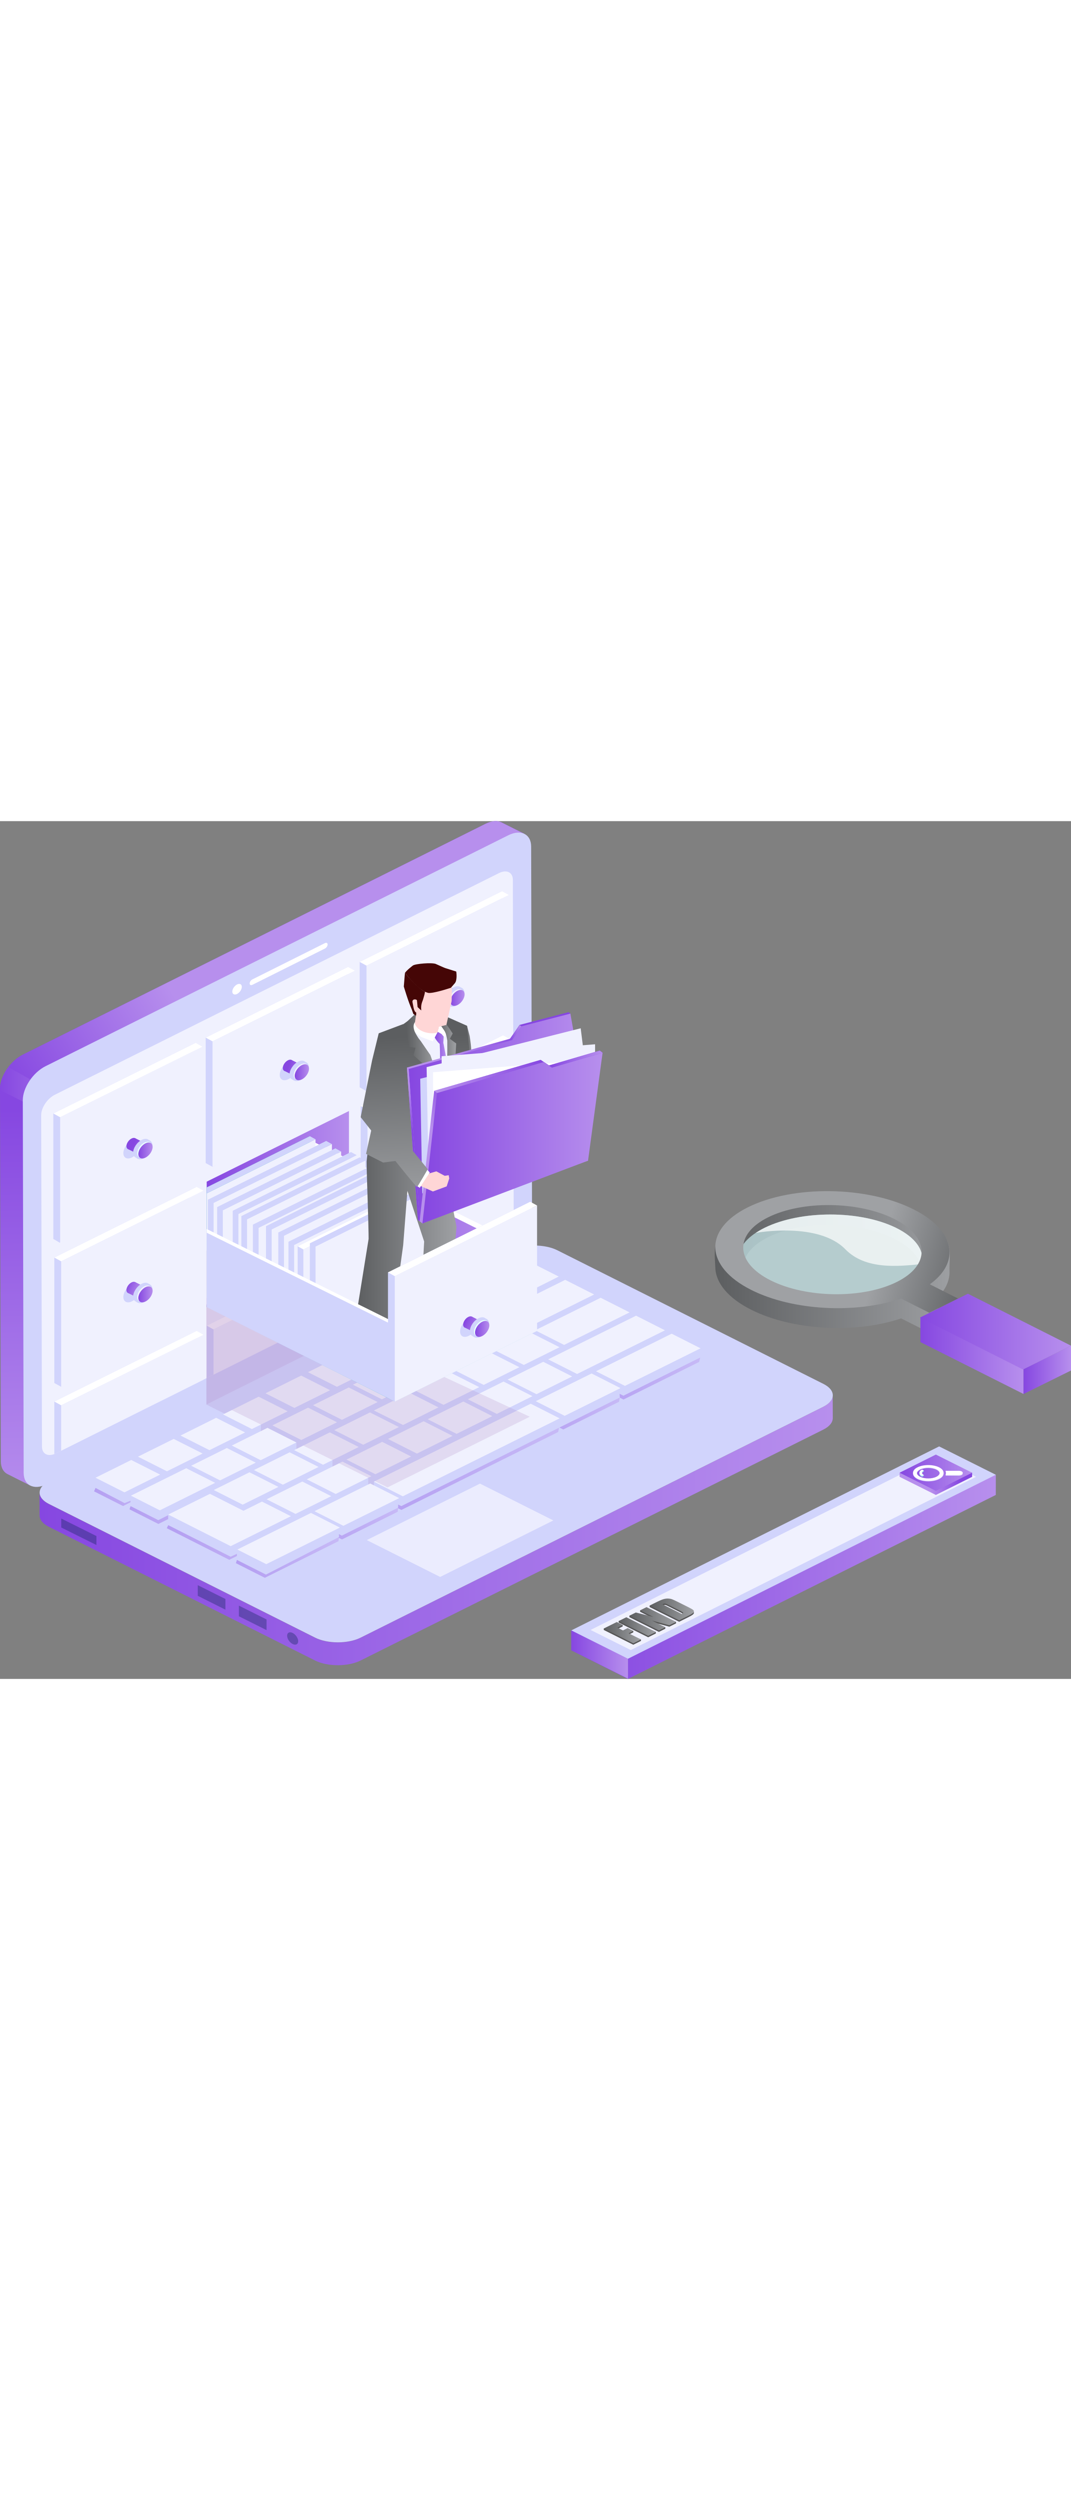 <?xml version="1.0" encoding="utf-8"?>
<!-- Generator: Adobe Illustrator 25.2.1, SVG Export Plug-In . SVG Version: 6.00 Build 0)  -->
<svg version="1.1" id="Ñëîé_1" xmlns="http://www.w3.org/2000/svg" width="350" xmlns:xlink="http://www.w3.org/1999/xlink" x="0px" y="0px"
	 viewBox="0 0 1020.08 816.92" style="enable-background:new 0 0 1020.08 816.92;" xml:space="preserve">
<rect x="0" y="0" width="1020.08" height="816.92" fill="#808080" stroke="none"/>
<style type="text/css">
	.st0{fill:url(#SVGID_1_);}
	.st1{fill:#D1D4FC;}
	.st2{opacity:0.38;}
	.st3{fill:#1D99B3;}
	.st4{fill:url(#SVGID_2_);}
	.st5{fill:url(#SVGID_3_);}
	.st6{fill:url(#SVGID_4_);}
	.st7{fill:url(#SVGID_5_);}
	.st8{fill:url(#SVGID_6_);}
	.st9{fill:url(#SVGID_7_);}
	.st10{fill:url(#SVGID_8_);}
	.st11{fill:url(#SVGID_9_);}
	.st12{fill:#F0F1FE;}
	.st13{fill:#8FF2F2;}
	.st14{opacity:0.57;fill:#FFFFFF;}
	.st15{opacity:0.64;}
	.st16{opacity:0.51;fill:#00234C;}
	.st17{fill:url(#SVGID_10_);}
	.st18{fill:url(#SVGID_11_);}
	.st19{fill:url(#SVGID_12_);}
	.st20{fill:#FFFFFF;}
	.st21{fill:url(#SVGID_13_);}
	.st22{fill:url(#SVGID_14_);}
	.st23{fill:#565656;}
	.st24{fill:url(#SVGID_15_);}
	.st25{fill:url(#SVGID_16_);}
	.st26{fill:url(#SVGID_17_);}
	.st27{fill:url(#SVGID_18_);}
	.st28{fill:url(#SVGID_19_);}
	.st29{fill:url(#SVGID_20_);}
	.st30{fill:#9FEDEB;}
	.st31{fill:url(#SVGID_21_);}
	.st32{opacity:0.61;fill:#D7FCFF;}
	.st33{opacity:0.7;fill:#FFFFFF;}
	.st34{fill:url(#SVGID_22_);}
	.st35{fill:url(#SVGID_23_);}
	.st36{fill:url(#SVGID_24_);}
	.st37{fill:url(#SVGID_25_);}
	.st38{fill:url(#SVGID_26_);}
	.st39{fill:url(#SVGID_27_);}
	.st40{fill:url(#SVGID_28_);}
	.st41{fill:url(#SVGID_29_);}
	.st42{fill:url(#SVGID_30_);}
	.st43{fill:#E9FFFF;}
	.st44{fill:url(#SVGID_31_);}
	.st45{fill:url(#SVGID_32_);}
	.st46{fill:url(#SVGID_33_);}
	.st47{fill:url(#SVGID_34_);}
	.st48{fill:url(#SVGID_35_);}
	.st49{opacity:0.28;fill:#33B3C4;}
	.st50{fill:#0F6B93;}
	.st51{fill:url(#SVGID_36_);}
	.st52{opacity:0.35;}
	.st53{fill:#33B3C4;}
	.st54{opacity:0.35;fill:#A980C1;}
	.st55{opacity:0.2;fill:#A980C1;}
	.st56{fill:#3DBFC9;}
	.st57{fill:url(#SVGID_37_);}
	.st58{fill:#FFD6D6;}
	.st59{fill:url(#SVGID_38_);}
	.st60{fill:#002B6A;}
	.st61{fill:url(#SVGID_39_);}
	.st62{fill:url(#SVGID_40_);}
	.st63{fill:url(#SVGID_41_);}
	.st64{fill:url(#SVGID_42_);}
	.st65{fill:url(#SVGID_43_);}
	.st66{fill:#450606;}
	.st67{fill:url(#SVGID_44_);}
	.st68{fill:url(#SVGID_45_);}
	.st69{fill:url(#SVGID_46_);}
	.st70{fill:url(#SVGID_47_);}
	.st71{fill:url(#SVGID_48_);}
	.st72{fill:url(#SVGID_49_);}
	.st73{fill:url(#SVGID_50_);}
	.st74{fill:url(#SVGID_51_);}
	.st75{fill:url(#SVGID_52_);}
	.st76{fill:url(#SVGID_53_);}
	.st77{fill:url(#SVGID_54_);}
	.st78{fill:url(#SVGID_55_);}
	.st79{fill:url(#SVGID_56_);}
</style>
<g>
	<g>
		<g>
			<linearGradient id="SVGID_1_" gradientUnits="userSpaceOnUse" x1="37.648" y1="675.345" x2="793.173" y2="675.345">
				<stop  offset="0" style="stop-color:#8647E1"/>
				<stop  offset="1" style="stop-color:#B78FED"/>
			</linearGradient>
			<path class="st0" d="M46.53,650.35l253.48,127.3c11.9,5.98,31.4,5.99,43.38,0.01l440.69-219.89c6.02-3.01,9.04-6.98,9.02-10.93
				c0.03,7.24,0.06,14.48,0.08,21.71c0.01,3.96-3,7.93-9.03,10.94l-440.7,219.88c-11.95,5.98-31.47,5.97-43.37,0L46.6,672.06
				c-5.92-2.96-8.87-6.87-8.89-10.78c-0.01-7.23-0.04-14.48-0.07-21.71C37.67,643.47,40.62,647.38,46.53,650.35z"/>
			<path class="st1" d="M46.77,628.57l440.69-219.89c11.99-5.99,31.49-5.99,43.38,0l253.47,127.29c11.9,5.99,11.84,15.75-0.13,21.73
				L343.49,777.59c-11.98,5.98-31.48,5.97-43.38-0.01L46.63,650.28C34.73,644.3,34.8,634.54,46.77,628.57z"/>
			<g class="st2">
				<polygon class="st3" points="258.08,588.44 285.64,602.37 319.65,585.49 292.08,571.55 				"/>
				<linearGradient id="SVGID_2_" gradientUnits="userSpaceOnUse" x1="224.705" y1="701.196" x2="322.945" y2="701.196">
					<stop  offset="0" style="stop-color:#8647E1"/>
					<stop  offset="1" style="stop-color:#B78FED"/>
				</linearGradient>
				<polygon class="st4" points="224.7,706.68 252.24,720.61 322.34,685.77 322.95,681.78 225.66,703.58 				"/>
				<polygon class="st3" points="130.07,618.24 157.63,632.18 191.63,615.26 164.08,601.34 				"/>
				<polygon class="st3" points="202.23,650.01 229.8,663.94 263.83,647.05 236.27,633.11 				"/>
				<polygon class="st3" points="240.52,631 268.05,644.94 302.07,628.03 274.5,614.11 				"/>
				<polygon class="st3" points="180.7,626.89 208.25,640.84 242.24,623.95 214.7,609.99 				"/>
				<linearGradient id="SVGID_3_" gradientUnits="userSpaceOnUse" x1="89.611" y1="643.625" x2="151.184" y2="643.625">
					<stop  offset="0" style="stop-color:#8647E1"/>
					<stop  offset="1" style="stop-color:#B78FED"/>
				</linearGradient>
				<polygon class="st5" points="89.61,638.3 117.18,652.24 151.18,635.32 90.97,635.01 				"/>
				<polygon class="st3" points="278.78,611.99 306.31,625.95 340.32,609.04 312.75,595.1 				"/>
				<polygon class="st3" points="290.81,639.83 318.38,653.76 352.36,636.86 324.82,622.94 				"/>
				<polygon class="st3" points="252.58,658.83 280.13,672.77 314.13,655.87 286.57,641.94 				"/>
				<polygon class="st3" points="328.64,621.03 356.2,634.97 390.2,618.06 362.64,604.13 				"/>
				<linearGradient id="SVGID_4_" gradientUnits="userSpaceOnUse" x1="123.326" y1="656.257" x2="203.548" y2="656.257">
					<stop  offset="0" style="stop-color:#8647E1"/>
					<stop  offset="1" style="stop-color:#B78FED"/>
				</linearGradient>
				<polygon class="st6" points="123.33,655.39 150.87,669.34 203.55,643.17 124.38,652.33 				"/>
				<linearGradient id="SVGID_5_" gradientUnits="userSpaceOnUse" x1="158.871" y1="682.245" x2="275.716" y2="682.245">
					<stop  offset="0" style="stop-color:#8647E1"/>
					<stop  offset="1" style="stop-color:#B78FED"/>
				</linearGradient>
				<polygon class="st7" points="158.87,673.38 218.37,703.47 275.72,674.96 248.14,661.02 230.53,669.79 160.23,670.47 				"/>
				<linearGradient id="SVGID_6_" gradientUnits="userSpaceOnUse" x1="298.155" y1="668.967" x2="379.202" y2="668.967">
					<stop  offset="0" style="stop-color:#8647E1"/>
					<stop  offset="1" style="stop-color:#B78FED"/>
				</linearGradient>
				<polygon class="st8" points="298.16,670.18 325.71,684.09 378.85,657.71 379.2,653.84 				"/>
				<polygon class="st3" points="453.79,457.59 481.34,471.51 530.82,446.73 503.25,432.79 				"/>
				<polygon class="st3" points="412.86,511.52 440.43,525.45 474.41,508.57 446.86,494.63 				"/>
				<polygon class="st3" points="251.5,557.91 279.04,571.83 313.05,554.95 285.48,541.01 				"/>
				<polygon class="st3" points="296.79,569.2 324.33,583.16 358.34,566.24 330.79,552.33 				"/>
				<linearGradient id="SVGID_7_" gradientUnits="userSpaceOnUse" x1="354.734" y1="615.665" x2="532.918" y2="615.665">
					<stop  offset="0" style="stop-color:#8647E1"/>
					<stop  offset="1" style="stop-color:#B78FED"/>
				</linearGradient>
				<polygon class="st9" points="354.73,642.05 382.31,655.98 531.66,581.76 532.92,575.35 				"/>
				<polygon class="st3" points="413.41,477.43 440.98,491.38 474.96,474.48 447.44,460.54 				"/>
				<polygon class="st3" points="520.74,525.57 548.29,539.5 631.99,497.91 604.47,483.97 				"/>
				<polygon class="st3" points="291.96,537.77 319.53,551.71 353.54,534.83 325.98,520.9 				"/>
				<polygon class="st3" points="431.74,535.96 459.31,549.9 493.31,533.02 465.74,519.09 				"/>
				<linearGradient id="SVGID_8_" gradientUnits="userSpaceOnUse" x1="566.323" y1="530.834" x2="666.937" y2="530.834">
					<stop  offset="0" style="stop-color:#8647E1"/>
					<stop  offset="1" style="stop-color:#B78FED"/>
				</linearGradient>
				<polygon class="st10" points="566.32,536.91 593.87,550.84 665.89,515.05 666.94,510.83 				"/>
				<polygon class="st3" points="334.79,549.71 362.37,563.65 396.35,546.76 368.78,532.83 				"/>
				<polygon class="st3" points="482.06,544.79 509.62,558.73 543.6,541.84 516.06,527.9 				"/>
				<polygon class="st3" points="393.52,554.98 421.07,568.91 455.06,552.01 427.49,538.07 				"/>
				<polygon class="st3" points="444.23,563.58 471.8,577.52 505.79,560.62 478.23,546.71 				"/>
				<polygon class="st3" points="211.04,578.01 238.56,591.94 272.6,575.05 245.02,561.11 				"/>
				<linearGradient id="SVGID_9_" gradientUnits="userSpaceOnUse" x1="508.93" y1="564.128" x2="590.35" y2="564.128">
					<stop  offset="0" style="stop-color:#8647E1"/>
					<stop  offset="1" style="stop-color:#B78FED"/>
				</linearGradient>
				<polygon class="st11" points="508.93,565.42 536.5,579.36 589.62,552.96 590.35,548.9 				"/>
				<polygon class="st3" points="354.73,574.25 382.53,588.08 416.28,571.3 388.72,557.36 				"/>
				<polygon class="st3" points="405.99,582.59 433.52,596.53 467.57,579.64 440,565.7 				"/>
				<polygon class="st3" points="170.55,598.12 198.12,612.05 232.09,595.17 204.53,581.23 				"/>
				<polygon class="st3" points="317,592.97 344.57,606.92 378.57,590.04 351,576.1 				"/>
				<polygon class="st3" points="219.41,607.67 246.93,621.6 280.95,604.72 253.39,590.77 				"/>
				<polygon class="st3" points="368.17,601.39 395.74,615.33 429.71,598.44 402.14,584.51 				"/>
				<polygon class="st3" points="372.91,497.56 400.48,511.48 434.47,494.6 406.94,480.65 				"/>
				<polygon class="st3" points="453.28,491.44 480.81,505.39 564.54,463.79 536.97,449.85 				"/>
				<polygon class="st3" points="508.39,497.88 535.94,511.82 598.28,480.85 570.73,466.9 				"/>
				<polygon class="st3" points="332.45,517.66 360.02,531.59 394,514.71 366.46,500.77 				"/>
				<polygon class="st3" points="469.99,516.96 497.56,530.89 531.56,514.02 504,500.07 				"/>
				<polygon class="st3" points="374.2,530.74 401.71,544.69 435.75,527.8 408.17,513.86 				"/>
			</g>
			<polygon class="st1" points="590.14,545.37 590.35,548.9 530.29,578.75 382.2,652.33 379.25,650.85 379.2,653.84 325.58,680.44 
				322.74,679.01 322.95,681.78 253.28,717.54 225.66,703.58 225.69,697.72 219.68,700.54 160.23,670.47 160.16,661.02 
				150.76,665.7 124.38,652.33 124.32,647.22 118.66,649.48 90.97,635.01 90.97,625.35 124.95,608.45 131.43,611.74 131.43,605.25 
				165.43,588.35 171.91,591.61 171.91,585.13 205.89,568.23 212.38,571.86 212.4,565.02 246.38,548.12 252.86,552.04 
				252.86,544.91 286.84,528.02 293.86,532.55 293.32,524.78 327.34,507.91 334.09,512.66 333.81,504.67 367.82,487.78 374.27,492 
				374.27,484.57 408.3,467.66 414.87,470.98 414.77,464.44 448.8,447.55 454.63,454.03 455.15,444.57 504.61,419.8 532.18,433.74 
				532.18,439.91 538.33,436.85 565.9,450.8 565.9,456.99 572.09,453.91 599.64,467.85 599.64,474.06 605.83,470.98 633.35,484.92 
				633.35,491.3 639.73,488.13 667.25,502.06 666.94,510.83 593.76,547.2 			"/>
			<g>
				<polygon class="st12" points="259.44,575.45 286.99,589.38 321,572.5 293.44,558.56 				"/>
				<polygon class="st12" points="226.06,693.69 253.6,707.62 323.7,672.78 296.17,658.83 				"/>
				<polygon class="st12" points="131.43,605.25 158.99,619.18 192.99,602.27 165.43,588.35 				"/>
				<polygon class="st12" points="203.59,637.02 231.16,650.95 265.19,634.06 237.62,620.12 				"/>
				<polygon class="st12" points="241.87,618.01 269.41,631.95 303.43,615.04 275.86,601.11 				"/>
				<polygon class="st12" points="182.06,613.9 209.61,627.84 243.59,610.96 216.06,597 				"/>
				<polygon class="st12" points="90.97,625.31 118.54,639.24 152.54,622.33 124.98,608.4 				"/>
				<polygon class="st12" points="280.14,599 307.67,612.95 341.68,596.04 314.11,582.11 				"/>
				<polygon class="st12" points="292.17,626.83 319.74,640.77 353.72,623.87 326.18,609.95 				"/>
				<polygon class="st12" points="253.94,645.84 281.48,659.77 315.49,642.88 287.93,628.94 				"/>
				<polygon class="st12" points="330,608.04 357.55,621.98 391.56,605.07 364,591.14 				"/>
				<polygon class="st12" points="124.68,642.4 152.23,656.35 204.91,630.18 177.36,616.25 				"/>
				<polygon class="st12" points="160.23,660.39 192.16,676.54 210.48,685.8 219.73,690.47 277.07,661.97 249.5,648.03 
					231.88,656.8 199.95,640.65 				"/>
				<polygon class="st12" points="299.51,657.18 327.06,671.1 380.21,644.72 352.64,630.78 				"/>
				<polygon class="st12" points="455.15,444.6 482.69,458.52 532.18,433.74 504.61,419.8 				"/>
				<polygon class="st13" points="414.22,498.52 441.79,512.46 475.77,495.57 448.22,481.64 				"/>
				<polygon class="st12" points="252.86,544.91 280.4,558.84 314.41,541.95 286.84,528.02 				"/>
				<polygon class="st12" points="298.15,556.21 325.68,570.17 359.7,553.25 332.15,539.33 				"/>
				<polygon class="st12" points="356.09,629.06 383.67,642.99 533.02,568.77 505.5,554.83 				"/>
				<polygon class="st13" points="414.77,464.44 442.33,478.39 476.32,461.48 448.8,447.55 				"/>
				<polygon class="st12" points="522.1,512.58 549.65,526.51 633.35,484.92 605.83,470.98 				"/>
				<polygon class="st12" points="293.32,524.78 320.89,538.72 354.9,521.83 327.34,507.91 				"/>
				<polygon class="st12" points="433.1,522.96 460.67,536.91 494.67,520.03 467.1,506.1 				"/>
				<polygon class="st12" points="567.68,523.92 595.23,537.84 667.25,502.06 639.73,488.13 				"/>
				<polygon class="st12" points="336.15,536.72 363.72,550.66 397.71,533.77 370.14,519.83 				"/>
				<polygon class="st12" points="483.41,531.8 510.98,545.74 544.96,528.85 517.42,514.9 				"/>
				<polygon class="st12" points="394.87,541.99 422.43,555.92 456.42,539.02 428.85,525.08 				"/>
				<polygon class="st12" points="445.59,550.59 473.16,564.53 507.15,547.63 479.59,533.71 				"/>
				<polygon class="st12" points="212.4,565.02 239.92,578.94 273.96,562.06 246.38,548.12 				"/>
				<polygon class="st12" points="510.29,552.43 537.85,566.37 590.98,539.96 563.44,526.02 				"/>
				<polygon class="st12" points="356.09,561.26 383.89,575.09 417.64,558.3 390.07,544.37 				"/>
				<polygon class="st12" points="407.34,569.6 434.88,583.54 468.92,566.65 441.36,552.71 				"/>
				<polygon class="st12" points="171.91,585.13 199.48,599.06 233.45,582.18 205.89,568.23 				"/>
				<polygon class="st12" points="318.36,579.98 345.93,593.92 379.93,577.05 352.36,563.11 				"/>
				<polygon class="st12" points="220.77,594.67 248.29,608.61 282.31,591.72 254.75,577.78 				"/>
				<polygon class="st12" points="369.53,588.4 397.09,602.33 431.07,585.45 403.5,571.51 				"/>
				<polygon class="st13" points="374.27,484.57 401.84,498.49 435.83,481.6 408.3,467.66 				"/>
				<polygon class="st12" points="454.63,478.45 482.17,492.4 565.9,450.8 538.33,436.85 				"/>
				<polygon class="st12" points="509.74,484.89 537.3,498.83 599.64,467.85 572.09,453.91 				"/>
				<polygon class="st13" points="333.81,504.67 361.38,518.6 395.36,501.72 367.82,487.78 				"/>
				<polygon class="st12" points="471.35,503.97 498.92,517.9 532.92,501.02 505.36,487.08 				"/>
				<polygon class="st13" points="375.56,517.75 403.07,531.7 437.11,514.81 409.53,500.86 				"/>
			</g>
			<polygon class="st14" points="349.35,684.7 419.23,719.79 527.05,665.98 457.16,630.9 			"/>
			<g class="st15">
				<path class="st16" d="M284.01,781.03c0,2.91-2.36,4.09-5.27,2.63c-2.91-1.45-5.27-4.99-5.27-7.9c0-2.91,2.36-4.09,5.27-2.63
					C281.65,774.58,284.01,778.12,284.01,781.03z"/>
				<polygon class="st16" points="214.71,750.95 188.36,737.77 188.36,727.64 214.71,740.81 				"/>
				<polygon class="st16" points="91.85,689.4 58.35,672.71 58.35,664.18 91.85,680.86 				"/>
				<polygon class="st16" points="253.89,770.43 227.54,757.25 227.54,747.11 253.89,760.29 				"/>
			</g>
		</g>
		<g>
			<linearGradient id="SVGID_10_" gradientUnits="userSpaceOnUse" x1="249.722" y1="271.21" x2="254.318" y2="650.359">
				<stop  offset="0" style="stop-color:#8647E1"/>
				<stop  offset="1" style="stop-color:#B78FED"/>
			</linearGradient>
			<path class="st17" d="M21.69,222.45L462.38,2.56c6.02-3,11.51-3.28,15.46-1.28c7.25,3.64,14.49,7.28,21.73,10.91
				c-3.96-2-474.56,618.62-470.65,620.59c-3.61-1.81-7.24-3.63-10.86-5.44c-3.63-1.83-7.25-3.64-10.86-5.47
				c-3.92-1.97-6.36-6.14-6.38-12.05L0,254.92C-0.03,243.03,9.71,228.43,21.69,222.45z"/>
			<linearGradient id="SVGID_11_" gradientUnits="userSpaceOnUse" x1="8.920672e-04" y1="240.948" x2="101.83" y2="240.948">
				<stop  offset="0" style="stop-color:#8647E1"/>
				<stop  offset="1" style="stop-color:#B78FED"/>
			</linearGradient>
			<path class="st18" d="M101.83,235.35l-49.37-24.69L9.74,232.02c-5.87,6.82-9.76,15.39-9.74,22.89l0,1.27l30.08,15.04
				L101.83,235.35z"/>
			<linearGradient id="SVGID_12_" gradientUnits="userSpaceOnUse" x1="22.934" y1="270.059" x2="172.296" y2="175.846">
				<stop  offset="0" style="stop-color:#8647E1"/>
				<stop  offset="1" style="stop-color:#B78FED"/>
			</linearGradient>
			<path class="st19" d="M499.57,12.19c-7.25-3.63-14.48-7.27-21.73-10.91c-3.96-2-9.45-1.72-15.46,1.28L21.69,222.45
				c-5.21,2.6-9.94,6.88-13.68,11.81c15.22,8.47,31.21,17.63,31.21,17.63L488.68,24.85C495.35,16.57,499.23,12.02,499.57,12.19z"/>
			<path class="st1" d="M21.72,265.84l0.82,354.89c0.04,11.89,9.87,16.76,21.84,10.79l440.69-219.89
				c11.97-5.99,21.72-20.61,21.68-32.51l-0.84-354.89c-0.03-11.88-9.84-16.73-21.83-10.74L43.41,233.37
				C31.44,239.34,21.68,253.94,21.72,265.84z"/>
			<path class="st12" d="M52.26,260.56L475.39,49.42c7.2-3.58,13.07-0.65,13.09,6.48l0.77,315.65c0.02,7.13-5.8,15.87-13,19.46
				L53.1,602.15c-7.17,3.57-13.1,0.69-13.12-6.44l-0.76-315.66C39.2,272.95,45.07,264.14,52.26,260.56z"/>
			<path class="st20" d="M240.37,155.9l69.09-34.55c1.42-0.71,2.59-2.46,2.59-3.88l0,0c0-1.42-1.16-2-2.59-1.29l-69.09,34.55
				c-1.42,0.71-2.59,2.46-2.59,3.88l0,0C237.78,156.03,238.95,156.61,240.37,155.9z"/>
			<path class="st20" d="M221.27,162.33c0,2.5,2.03,3.51,4.52,2.26c2.5-1.25,4.52-4.29,4.52-6.79c0-2.5-2.03-3.51-4.52-2.26
				C223.3,156.79,221.27,159.83,221.27,162.33z"/>
		</g>
	</g>
	<g>
		<linearGradient id="SVGID_13_" gradientUnits="userSpaceOnUse" x1="544.155" y1="719.703" x2="948.489" y2="719.703">
			<stop  offset="0" style="stop-color:#8647E1"/>
			<stop  offset="1" style="stop-color:#B78FED"/>
		</linearGradient>
		<polygon class="st21" points="948.46,641.71 598.13,816.92 544.16,789.64 544.16,770.69 948.49,622.49 		"/>
		<linearGradient id="SVGID_14_" gradientUnits="userSpaceOnUse" x1="544.155" y1="785.718" x2="598.126" y2="785.718">
			<stop  offset="0" style="stop-color:#8647E1"/>
			<stop  offset="1" style="stop-color:#B78FED"/>
		</linearGradient>
		<polygon class="st22" points="544.16,789.64 598.13,816.64 598.13,757.92 587.83,754.79 544.16,770.8 		"/>
		<polygon class="st1" points="948.49,622.49 598.15,797.69 544.16,770.69 894.49,595.48 		"/>
		<polygon class="st12" points="929.65,624.47 600.78,789.43 562.5,770.28 891.37,605.33 		"/>
		<g>
			<g>
				<path class="st23" d="M575.07,770.28v-1.37l18.01-3.38v1.37l-5.07,2.54l5.33,2.67l9.86-0.95v1.37l-4.52,2.26l11.81,4.54v1.37
					l-7.31,3.66L575.07,770.28z"/>
				<path class="st23" d="M596.54,759.54l28.12,12.69v1.37l-7.31,3.66l-28.12-14.06v-1.37L596.54,759.54z"/>
				<path class="st23" d="M615.8,749.91l28.12,12.69v1.37l-6.41,3.21l-16.59-4.49l12.78,5.02v1.37l-6.11,3.06l-28.12-14.06v-1.37
					l6.11-1.69l16.76,4.28l-12.66-6.33v-1.37L615.8,749.91z"/>
				<path class="st23" d="M618.73,748.44v-1.37l5.47-1.37c3.53-1.77,6.08-2.88,7.65-3.34c1.57-0.46,3.05-0.67,4.44-0.62
					c1.39,0.05,2.62,0.26,3.69,0.63c1.07,0.37,2.94,1.23,5.6,2.56l9.85,4.92c2.52,1.26,4.09,2.17,4.71,2.71
					c0.61,0.54,0.87,1.08,0.76,1.62c-0.11,0.54-0.5,1.07-1.18,1.6c-0.68,0.53-1.89,1.23-3.64,2.11l-9.22,4.61L618.73,748.44z
					 M630.85,747.19l18.5,9.25c1.05-0.53,1.49-0.96,1.31-1.29c-0.18-0.33-1.21-0.97-3.08-1.91l-10.92-5.46
					c-1.27-0.64-2.13-1.02-2.57-1.16c-0.44-0.14-0.89-0.18-1.35-0.12C632.28,746.56,631.65,746.79,630.85,747.19z"/>
			</g>
			<g>
				<linearGradient id="SVGID_15_" gradientUnits="userSpaceOnUse" x1="575.07" y1="772.844" x2="610.499" y2="772.844">
					<stop  offset="0" style="stop-color:#5C5E60"/>
					<stop  offset="1" style="stop-color:#9FA1A4"/>
				</linearGradient>
				<path class="st24" d="M575.07,768.91l12.38-6.19l5.63,2.81l-5.07,2.54l5.33,2.67l4.52-2.26l5.35,2.68l-4.52,2.26l11.81,5.91
					l-7.31,3.66L575.07,768.91z"/>
				<linearGradient id="SVGID_16_" gradientUnits="userSpaceOnUse" x1="589.224" y1="767.034" x2="624.653" y2="767.034">
					<stop  offset="0" style="stop-color:#5C5E60"/>
					<stop  offset="1" style="stop-color:#9FA1A4"/>
				</linearGradient>
				<path class="st25" d="M596.54,758.17l28.12,14.06l-7.31,3.66l-28.12-14.06L596.54,758.17z"/>
				<linearGradient id="SVGID_17_" gradientUnits="userSpaceOnUse" x1="599.471" y1="759.655" x2="643.913" y2="759.655">
					<stop  offset="0" style="stop-color:#5C5E60"/>
					<stop  offset="1" style="stop-color:#9FA1A4"/>
				</linearGradient>
				<path class="st26" d="M615.8,748.54l28.12,14.06l-6.41,3.21l-16.59-4.49l12.78,6.39l-6.11,3.06l-28.12-14.06l6.11-3.06
					l16.76,4.28l-12.66-6.33L615.8,748.54z"/>
				<linearGradient id="SVGID_18_" gradientUnits="userSpaceOnUse" x1="618.731" y1="750.754" x2="660.914" y2="750.754">
					<stop  offset="0" style="stop-color:#5C5E60"/>
					<stop  offset="1" style="stop-color:#9FA1A4"/>
				</linearGradient>
				<path class="st27" d="M618.73,747.07l5.47-2.74c3.53-1.77,6.08-2.88,7.65-3.34c1.57-0.46,3.05-0.67,4.44-0.62
					c1.39,0.05,2.62,0.26,3.69,0.63c1.07,0.37,2.94,1.23,5.6,2.56l9.85,4.92c2.52,1.26,4.09,2.17,4.71,2.71
					c0.61,0.54,0.87,1.08,0.76,1.62c-0.11,0.54-0.5,1.07-1.18,1.6c-0.68,0.53-1.89,1.23-3.64,2.11l-9.22,4.61L618.73,747.07z
					 M630.85,745.82l18.5,9.25c1.05-0.53,1.49-0.96,1.31-1.29c-0.18-0.33-1.21-0.97-3.08-1.91l-10.92-5.46
					c-1.27-0.64-2.13-1.02-2.57-1.16c-0.44-0.14-0.89-0.18-1.35-0.12C632.28,745.19,631.65,745.42,630.85,745.82z"/>
			</g>
		</g>
		<g>
			<linearGradient id="SVGID_19_" gradientUnits="userSpaceOnUse" x1="914.999" y1="623.014" x2="885.382" y2="624.801">
				<stop  offset="0" style="stop-color:#8647E1"/>
				<stop  offset="1" style="stop-color:#B78FED"/>
			</linearGradient>
			<polygon class="st28" points="925.91,624.44 891.37,641.71 856.83,624.44 856.83,620.53 891.37,607.17 925.91,620.53 			"/>
			<linearGradient id="SVGID_20_" gradientUnits="userSpaceOnUse" x1="856.83" y1="620.531" x2="925.909" y2="620.531">
				<stop  offset="0" style="stop-color:#8647E1"/>
				<stop  offset="1" style="stop-color:#B78FED"/>
			</linearGradient>
			<polygon class="st29" points="925.91,620.53 891.37,637.8 856.83,620.53 891.37,603.26 			"/>
			<g>
				<path class="st12" d="M913.29,619.62l-12.58-0.91v0.91c0.46,1.05,0.34,1.66,0,2.72c-0.05,0.15,0.06,0.76,0,0.91l12.58,0
					c2.01,0,3.64-0.81,3.63-1.82C916.93,620.44,917.56,619.39,913.29,619.62z"/>
				<path class="st12" d="M894.45,616.3c-5.68-2.84-14.88-2.84-20.56,0c-5.68,2.84-5.68,7.44,0,10.28c5.68,2.84,14.88,2.84,20.56,0
					C900.13,623.74,900.13,619.14,894.45,616.3z M891.88,625.3c-4.25,2.13-11.17,2.13-15.42,0c-4.25-2.13-4.25-5.58,0-7.71
					c4.25-2.13,11.17-2.13,15.42,0C896.13,619.71,896.13,623.17,891.88,625.3z"/>
				<path class="st30" d="M878.18,624.44l1.71-0.86v-0.91l-1.38-0.16c-0.81-1.08-0.35-2.35,1.38-3.21v-0.91l-1.71,0.05
					C874.87,620.1,874.87,622.79,878.18,624.44z"/>
			</g>
			<g>
				<path class="st20" d="M913.29,618.71l-12.58,0c0.52,1.2,0.52,2.44,0,3.63l12.58,0c2.01,0,3.64-0.81,3.63-1.82
					C916.93,619.53,915.3,618.71,913.29,618.71z"/>
				<path class="st20" d="M894.45,615.39c-5.68-2.84-14.88-2.84-20.56,0c-5.68,2.84-5.68,7.44,0,10.28c5.68,2.84,14.88,2.84,20.56,0
					C900.13,622.83,900.13,618.23,894.45,615.39z M891.88,624.39c-4.25,2.13-11.17,2.13-15.42,0c-4.25-2.13-4.25-5.58,0-7.71
					c4.25-2.13,11.17-2.13,15.42,0C896.13,618.8,896.13,622.26,891.88,624.39z"/>
				<path class="st20" d="M878.18,623.53l1.71-0.86c-2.36-1.18-2.36-3.1,0-4.28l-1.71-0.86
					C874.87,619.19,874.87,621.88,878.18,623.53z"/>
			</g>
		</g>
	</g>
	<g>
		<linearGradient id="SVGID_21_" gradientUnits="userSpaceOnUse" x1="680.769" y1="425.443" x2="912.423" y2="425.443">
			<stop  offset="0" style="stop-color:#5C5E60"/>
			<stop  offset="1" style="stop-color:#9FA1A4"/>
		</linearGradient>
		<path class="st31" d="M912.42,473.5L885.6,460c12.95-9.35,19.18-20.41,18.76-31.55c-0.54-14.26,5.19-32.53-17.35-43.01
			c-71.97-33.46-145.78-23.23-188.48-2.05c-21.38,10.59-17.74,27.86-17.2,42.12c0.54,14.26,11.98,28.66,34.18,39.82
			c39.5,19.91,99.83,22.83,142.72,8.24l26.83,13.5L912.42,473.5z M735.98,447.62c-16.9-8.51-27.66-10.89-28.07-21.76
			c-0.41-10.87,7.47-21.62,23.74-29.69c32.54-16.14,86.35-15.43,120.14,1.59c16.9,8.51,25.6,19.48,26.01,30.35
			c0.41,10.87-9.01,12.09-25.28,20.16C819.98,464.4,769.77,464.63,735.98,447.62z"/>
		<ellipse class="st32" cx="790.81" cy="416.92" rx="87.71" ry="42.29"/>
		<path class="st33" d="M852.83,387.02c-34.25-16.52-89.78-16.52-124.04,0c-3.38,1.63-6.34,3.39-9.05,5.2
			c1.8-0.49,59.88-10.64,85.4,15.51c19.15,19.62,50.06,16.39,72.74,14.08C880.85,409.42,872.54,396.52,852.83,387.02z"/>
		<linearGradient id="SVGID_22_" gradientUnits="userSpaceOnUse" x1="931.046" y1="447.907" x2="835.301" y2="420.332">
			<stop  offset="0" style="stop-color:#5C5E60"/>
			<stop  offset="1" style="stop-color:#9FA1A4"/>
		</linearGradient>
		<path class="st34" d="M912.42,454.62l-26.83-13.51c12.95-9.35,19.18-20.41,18.76-31.55c-0.54-14.26-11.98-28.66-34.18-39.82
			c-44.35-22.32-114.94-23.25-157.64-2.08c-21.38,10.59-31.74,24.7-31.2,38.96c0.54,14.26,11.98,28.66,34.18,39.82
			c39.5,19.91,99.83,22.83,142.72,8.24l26.83,13.5L912.42,454.62z M733.91,437.33c-16.9-8.51-25.6-19.48-26.01-30.35
			c-0.41-10.87,7.47-21.62,23.74-29.69c32.54-16.14,86.35-15.43,120.14,1.59c16.9,8.51,25.6,19.48,26.01,30.35
			c0.41,10.87-7.47,21.62-23.74,29.69C821.51,455.05,767.71,454.34,733.91,437.33z"/>
		<linearGradient id="SVGID_23_" gradientUnits="userSpaceOnUse" x1="876.663" y1="509.083" x2="974.87" y2="509.083">
			<stop  offset="0" style="stop-color:#8647E1"/>
			<stop  offset="1" style="stop-color:#B78FED"/>
		</linearGradient>
		<polygon class="st35" points="876.66,472.6 876.66,496.13 974.87,545.57 974.87,522.03 		"/>
		<linearGradient id="SVGID_24_" gradientUnits="userSpaceOnUse" x1="974.87" y1="522.553" x2="1020.084" y2="522.553">
			<stop  offset="0" style="stop-color:#8647E1"/>
			<stop  offset="1" style="stop-color:#B78FED"/>
		</linearGradient>
		<polygon class="st36" points="1020.08,499.54 1020.08,523.19 974.87,545.57 974.87,521.85 		"/>
		<linearGradient id="SVGID_25_" gradientUnits="userSpaceOnUse" x1="876.199" y1="486.153" x2="1020.084" y2="486.153">
			<stop  offset="0" style="stop-color:#8647E1"/>
			<stop  offset="1" style="stop-color:#B78FED"/>
		</linearGradient>
		<polygon class="st37" points="876.2,472.8 921.88,450.07 1020.08,499.54 974.41,522.23 		"/>
	</g>
	<g>
		<linearGradient id="SVGID_26_" gradientUnits="userSpaceOnUse" x1="196.869" y1="369.46" x2="332.368" y2="369.46">
			<stop  offset="0" style="stop-color:#8647E1"/>
			<stop  offset="1" style="stop-color:#B78FED"/>
		</linearGradient>
		<polygon class="st38" points="332.37,395.56 196.87,462.85 196.87,343.36 332.37,276.07 		"/>
		<g>
			<polygon class="st1" points="57.02,401.56 50.79,397.91 50.79,278.42 186.29,211.13 186.29,235.84 			"/>
			<polygon class="st1" points="478.07,186.24 349.07,257.11 342.57,253.53 342.57,134.05 478.07,66.75 			"/>
			<polygon class="st1" points="331.41,258.35 202.41,329.22 195.91,325.64 195.91,206.15 331.41,138.86 			"/>
			<polygon class="st1" points="58.26,538.7 51.74,535.12 51.74,415.63 187.24,348.34 			"/>
			<polygon class="st1" points="479.03,323.45 350.03,394.33 343.53,390.74 343.53,271.26 479.03,203.96 			"/>
		</g>
		<g>
			<polygon class="st12" points="192.78,334.2 57.29,401.49 57.29,282 192.78,214.71 			"/>
			<polygon class="st12" points="484.57,189.82 349.07,257.11 349.07,137.63 484.57,70.33 			"/>
			<polygon class="st12" points="337.91,261.93 202.41,329.22 202.41,209.73 337.91,142.44 			"/>
			<polygon class="st12" points="193.74,471.41 58.24,538.7 58.24,419.21 193.74,351.92 			"/>
			<polygon class="st12" points="485.52,327.03 350.03,394.33 350.03,274.84 485.52,207.55 			"/>
		</g>
		<g>
			<polygon class="st20" points="192.78,214.84 186.29,211.13 50.79,278.42 57.29,282 			"/>
			<polygon class="st20" points="202.41,209.73 195.91,206.15 331.41,138.86 337.91,142.44 			"/>
			<polygon class="st20" points="478.07,66.75 484.57,70.33 349.07,137.63 342.57,134.05 			"/>
			<polygon class="st20" points="343.53,271.26 350.03,274.84 485.52,207.55 479.03,203.96 			"/>
			<polygon class="st20" points="187.24,348.34 193.74,351.92 58.24,419.21 51.74,415.63 			"/>
		</g>
		<g>
			<path class="st1" d="M133.87,445.02c0,4.52-3.67,10.03-8.19,12.29c-4.52,2.26-8.19,0.43-8.19-4.1c0-4.52,3.67-10.03,8.19-12.29
				C130.21,438.66,133.87,440.5,133.87,445.02z"/>
			<linearGradient id="SVGID_27_" gradientUnits="userSpaceOnUse" x1="119.477" y1="442.358" x2="133.902" y2="448.422">
				<stop  offset="0" style="stop-color:#8647E1"/>
				<stop  offset="1" style="stop-color:#B78FED"/>
			</linearGradient>
			<polygon class="st39" points="121.73,449.28 137.57,457.2 144.76,447.01 128.92,439.09 			"/>
			<path class="st1" d="M143.22,444.65c0,4.52-3.67,10.03-8.19,12.29c-1.25,0.62-4.28,1.42-4.28,1.42l-1.95-1.17
				c-1.23-0.82-1.97-2.31-1.97-4.34c0-4.52,3.67-10.03,8.19-12.29c2.16-1.08,4.12-1.23,5.58-0.6l2.61,1.55
				C143.22,441.51,143.22,443.76,143.22,444.65z"/>
			<path class="st1" d="M145.18,445.84c0,4.52-3.67,10.03-8.19,12.29c-4.52,2.26-8.19,0.43-8.19-4.1c0-4.52,3.67-10.03,8.19-12.29
				S145.18,441.32,145.18,445.84z"/>
			
				<ellipse transform="matrix(0.615 -0.788 0.788 0.615 -301.748 281.467)" class="st12" cx="137.55" cy="449.94" rx="8.7" ry="5.31"/>
			<linearGradient id="SVGID_28_" gradientUnits="userSpaceOnUse" x1="131.776" y1="450.681" x2="145.367" y2="450.681">
				<stop  offset="0" style="stop-color:#8647E1"/>
				<stop  offset="1" style="stop-color:#B78FED"/>
			</linearGradient>
			<path class="st40" d="M145.37,447.28c0,3.75-3.04,8.32-6.8,10.19c-3.75,1.88-6.8,0.36-6.8-3.4c0-3.75,3.04-8.32,6.8-10.19
				C142.32,442.01,145.37,443.53,145.37,447.28z"/>
			<linearGradient id="SVGID_29_" gradientUnits="userSpaceOnUse" x1="119.706" y1="441.812" x2="134.132" y2="447.876">
				<stop  offset="0" style="stop-color:#8647E1"/>
				<stop  offset="1" style="stop-color:#B78FED"/>
			</linearGradient>
			<path class="st41" d="M130.23,441.72c0,2.71-2.2,6.01-4.91,7.36s-4.91,0.26-4.91-2.45s2.2-6.01,4.91-7.36
				C128.03,437.91,130.23,439.01,130.23,441.72z"/>
		</g>
		<g>
			<path class="st1" d="M133.87,307.99c0,4.52-3.67,10.03-8.19,12.29c-4.52,2.26-8.19,0.43-8.19-4.1c0-4.52,3.67-10.03,8.19-12.29
				C130.21,301.63,133.87,303.47,133.87,307.99z"/>
			<linearGradient id="SVGID_30_" gradientUnits="userSpaceOnUse" x1="126.812" y1="308.086" x2="148.515" y2="318.299">
				<stop  offset="0" style="stop-color:#8647E1"/>
				<stop  offset="1" style="stop-color:#B78FED"/>
			</linearGradient>
			<polygon class="st42" points="121.73,312.25 137.57,320.17 144.76,309.98 128.92,302.06 			"/>
			<path class="st1" d="M143.22,307.62c0,4.52-3.67,10.03-8.19,12.29c-1.25,0.62-4.28,1.42-4.28,1.42l-1.95-1.17
				c-1.23-0.82-1.97-2.31-1.97-4.34c0-4.52,3.67-10.03,8.19-12.29c2.16-1.08,4.12-1.23,5.58-0.6l2.61,1.55
				C143.22,304.47,143.22,306.73,143.22,307.62z"/>
			<path class="st1" d="M145.18,308.81c0,4.52-3.67,10.03-8.19,12.29s-8.19,0.43-8.19-4.1c0-4.52,3.67-10.03,8.19-12.29
				C141.51,302.45,145.18,304.28,145.18,308.81z"/>
			<path class="st43" d="M144.34,309.51c0,3.75-3.04,8.32-6.8,10.19c-3.75,1.88-6.8,0.36-6.8-3.4s3.04-8.32,6.8-10.19
				C141.3,304.23,144.34,305.75,144.34,309.51z"/>
			<linearGradient id="SVGID_31_" gradientUnits="userSpaceOnUse" x1="131.776" y1="313.649" x2="145.367" y2="313.649">
				<stop  offset="0" style="stop-color:#8647E1"/>
				<stop  offset="1" style="stop-color:#B78FED"/>
			</linearGradient>
			<path class="st44" d="M145.37,310.25c0,3.75-3.04,8.32-6.8,10.19c-3.75,1.88-6.8,0.36-6.8-3.4s3.04-8.32,6.8-10.19
				C142.32,304.98,145.37,306.5,145.37,310.25z"/>
			<linearGradient id="SVGID_32_" gradientUnits="userSpaceOnUse" x1="126.907" y1="307.886" x2="148.609" y2="318.099">
				<stop  offset="0" style="stop-color:#8647E1"/>
				<stop  offset="1" style="stop-color:#B78FED"/>
			</linearGradient>
			<path class="st45" d="M130.23,304.69c0,2.71-2.2,6.01-4.91,7.36c-2.71,1.36-4.91,0.26-4.91-2.45s2.2-6.01,4.91-7.36
				C128.03,300.88,130.23,301.98,130.23,304.69z"/>
		</g>
		<g>
			<path class="st1" d="M282.82,233.5c0,4.52-3.67,10.03-8.19,12.29c-4.52,2.26-8.19,0.43-8.19-4.1s3.67-10.03,8.19-12.29
				C279.15,227.14,282.82,228.98,282.82,233.5z"/>
			<linearGradient id="SVGID_33_" gradientUnits="userSpaceOnUse" x1="274.454" y1="234.205" x2="292.359" y2="239.8">
				<stop  offset="0" style="stop-color:#8647E1"/>
				<stop  offset="1" style="stop-color:#B78FED"/>
			</linearGradient>
			<polygon class="st46" points="270.68,237.76 286.52,245.68 293.71,235.49 277.87,227.57 			"/>
			<path class="st1" d="M292.17,233.13c0,4.52-3.67,10.03-8.19,12.29c-1.25,0.62-4.28,1.42-4.28,1.42l-1.95-1.17
				c-1.23-0.82-1.97-2.31-1.97-4.34c0-4.52,3.67-10.03,8.19-12.29c2.16-1.08,4.12-1.23,5.58-0.6l2.61,1.55
				C292.17,229.98,292.17,232.24,292.17,233.13z"/>
			<path class="st1" d="M294.13,234.32c0,4.52-3.67,10.03-8.19,12.29c-4.52,2.26-8.19,0.43-8.19-4.1s3.67-10.03,8.19-12.29
				C290.46,227.96,294.13,229.79,294.13,234.32z"/>
			<path class="st12" d="M293.29,235.02c0,3.75-3.04,8.32-6.8,10.19c-3.75,1.88-6.8,0.36-6.8-3.4s3.04-8.32,6.8-10.19
				C290.25,229.74,293.29,231.26,293.29,235.02z"/>
			<linearGradient id="SVGID_34_" gradientUnits="userSpaceOnUse" x1="280.724" y1="239.159" x2="294.315" y2="239.159">
				<stop  offset="0" style="stop-color:#8647E1"/>
				<stop  offset="1" style="stop-color:#B78FED"/>
			</linearGradient>
			<path class="st47" d="M294.32,235.76c0,3.75-3.04,8.32-6.8,10.19c-3.75,1.88-6.8,0.36-6.8-3.4c0-3.75,3.04-8.32,6.8-10.19
				S294.32,232.01,294.32,235.76z"/>
			<linearGradient id="SVGID_35_" gradientUnits="userSpaceOnUse" x1="274.881" y1="232.841" x2="292.785" y2="238.437">
				<stop  offset="0" style="stop-color:#8647E1"/>
				<stop  offset="1" style="stop-color:#B78FED"/>
			</linearGradient>
			<path class="st48" d="M279.18,230.2c0,2.71-2.2,6.01-4.91,7.36c-2.71,1.36-4.91,0.26-4.91-2.45c0-2.71,2.2-6.01,4.91-7.36
				C276.98,226.39,279.18,227.49,279.18,230.2z"/>
		</g>
		<g>
			<path class="st49" d="M431.03,162.69c0,4.52-3.67,10.03-8.19,12.29c-4.52,2.26-8.19,0.43-8.19-4.1s3.67-10.03,8.19-12.29
				C427.36,156.33,431.03,158.17,431.03,162.69z"/>
			<polygon class="st50" points="418.89,166.94 434.73,174.87 441.92,164.68 426.08,156.76 			"/>
			<path class="st1" d="M440.38,162.32c0,4.52-3.67,10.03-8.19,12.29c-1.25,0.62-4.28,1.42-4.28,1.42l-1.95-1.17
				c-1.23-0.82-1.97-2.31-1.97-4.34c0-4.52,3.67-10.03,8.19-12.29c2.16-1.08,4.12-1.23,5.58-0.6l2.61,1.55
				C440.38,159.17,440.38,161.43,440.38,162.32z"/>
			<path class="st1" d="M442.34,163.51c0,4.52-3.67,10.03-8.19,12.29c-4.52,2.26-8.19,0.43-8.19-4.1s3.67-10.03,8.19-12.29
				C438.67,157.15,442.34,158.98,442.34,163.51z"/>
			
				<ellipse transform="matrix(0.615 -0.788 0.788 0.615 35.082 407.106)" class="st12" cx="434.71" cy="167.6" rx="8.7" ry="5.31"/>
			<linearGradient id="SVGID_36_" gradientUnits="userSpaceOnUse" x1="428.933" y1="168.348" x2="442.525" y2="168.348">
				<stop  offset="0" style="stop-color:#8647E1"/>
				<stop  offset="1" style="stop-color:#B78FED"/>
			</linearGradient>
			<path class="st51" d="M442.52,164.95c0,3.75-3.04,8.32-6.8,10.19s-6.8,0.36-6.8-3.4c0-3.75,3.04-8.32,6.8-10.19
				S442.52,161.2,442.52,164.95z"/>
			<path class="st50" d="M427.39,159.39c0,2.71-2.2,6.01-4.91,7.36c-2.71,1.36-4.91,0.26-4.91-2.45c0-2.71,2.2-6.01,4.91-7.36
				C425.19,155.58,427.39,156.68,427.39,159.39z"/>
		</g>
		<g>
			<g class="st52">
				<polygon class="st53" points="339.97,459.01 475.47,391.39 475.47,348.26 339.97,415.55 				"/>
			</g>
			<g>
				<path class="st1" d="M51.74,552.76v49.93c0.45-0.18,0.9-0.31,1.36-0.54l102.17-50.98l31.97-40.98v-24.71L51.74,552.76z"/>
				<path class="st53" d="M343.53,457.23l132.72-66.22c0.96-0.48,1.88-1.05,2.78-1.7V341.1l-135.5,67.29V457.23z"/>
				<polygon class="st1" points="332.37,462.8 332.37,413.2 196.87,480.49 196.87,530.41 				"/>
			</g>
			<g>
				<polygon class="st12" points="193.74,531.97 193.74,489.05 58.24,556.35 58.24,599.59 				"/>
				<path class="st12" d="M485.53,344.68l-135.5,67.29v42.02l126.22-62.98c3.64-1.81,6.92-4.94,9.28-8.52V344.68z"/>
				<polygon class="st12" points="338.87,459.56 338.87,416.78 203.37,484.08 203.37,527.17 				"/>
			</g>
			<g>
				<polygon class="st20" points="193.74,489.18 187.24,485.47 51.74,552.76 58.24,556.34 				"/>
				<polygon class="st20" points="203.37,484.08 196.87,480.49 332.37,413.2 338.87,416.78 				"/>
				<polygon class="st20" points="479.03,341.1 485.52,344.68 350.03,411.97 343.53,408.39 				"/>
			</g>
		</g>
	</g>
	<g>
		<polygon class="st54" points="196.59,555.58 196.54,408.86 296.95,500.71 289.86,509.04 		"/>
		<polygon class="st55" points="333.03,487.49 196.54,555.6 213.86,564.29 220.77,560.89 248.54,574.67 248.42,580.96 
			254.79,577.77 282.31,591.72 282.31,597.96 288.85,594.68 316.7,608.5 316.68,614.7 322.94,611.6 350.77,625.41 350.74,631.75 
			352.64,630.81 356.09,632.56 356.09,629.09 357.13,628.57 369.12,634.51 504.62,567.22 		"/>
	</g>
	<g>
		<polygon class="st56" points="196.82,462.48 251.54,354.99 511.52,485.39 376.02,552.68 		"/>
		<polyline class="st20" points="297.03,304.63 297.03,376.46 506.21,479.99 506.21,408.17 		"/>
		<linearGradient id="SVGID_37_" gradientUnits="userSpaceOnUse" x1="284.676" y1="392.454" x2="487.865" y2="392.454">
			<stop  offset="0" style="stop-color:#8647E1"/>
			<stop  offset="1" style="stop-color:#B78FED"/>
		</linearGradient>
		<polygon class="st57" points="284.68,375.2 487.87,476.55 487.87,404.73 294.65,308.35 		"/>
		<g>
			<g>
				<polygon class="st53" points="196.87,453.38 295.12,399.4 295.12,300.03 196.87,348.82 				"/>
				<polygon class="st12" points="196.87,453.86 300.53,402.38 300.53,303.01 196.87,354.49 				"/>
				<polygon class="st1" points="196.87,354.49 300.53,303.01 295.12,300.03 196.87,348.82 				"/>
			</g>
			<g>
				<polygon class="st1" points="310.74,403.99 203.45,462.94 198.05,459.96 198.05,360.58 310.74,304.62 				"/>
				<polygon class="st12" points="316.15,406.97 203.45,462.94 203.45,363.56 316.15,307.59 				"/>
				<polygon class="st1" points="310.74,304.62 316.15,307.59 203.45,363.56 198.05,360.58 				"/>
			</g>
			<g>
				<polygon class="st1" points="319.52,411.04 212.23,469.98 206.82,467.01 206.82,367.63 319.52,311.66 				"/>
				<polygon class="st12" points="324.92,414.02 212.23,469.98 212.23,370.61 324.92,314.64 				"/>
				<polygon class="st1" points="319.52,311.66 324.92,314.64 212.23,370.61 206.82,367.63 				"/>
			</g>
		</g>
		<g>
			<polygon class="st1" points="334.37,414.54 227.08,473.49 221.67,470.51 221.67,371.13 334.37,315.17 			"/>
			<polygon class="st12" points="339.77,417.52 227.08,473.49 227.08,374.11 339.77,318.14 			"/>
			<polygon class="st1" points="334.37,315.17 339.77,318.14 227.08,374.11 221.67,371.13 			"/>
		</g>
		<g>
			<polygon class="st1" points="342.57,419.62 235.28,478.57 229.88,475.59 229.88,376.21 342.57,320.24 			"/>
			<polygon class="st12" points="347.98,422.6 235.28,478.57 235.28,379.19 347.98,323.22 			"/>
			<polygon class="st1" points="342.57,320.24 347.98,323.22 235.28,379.19 229.88,376.21 			"/>
		</g>
		<g>
			<polygon class="st1" points="353.58,427.74 246.29,486.69 240.88,483.71 240.88,384.33 353.58,328.37 			"/>
			<polygon class="st12" points="358.98,430.72 246.29,486.69 246.29,387.31 358.98,331.34 			"/>
			<polygon class="st1" points="353.58,328.37 358.98,331.34 246.29,387.31 240.88,384.33 			"/>
		</g>
		<g>
			<polygon class="st1" points="366.05,429.23 258.76,488.18 253.35,485.2 253.35,385.82 366.05,329.85 			"/>
			<polygon class="st12" points="371.45,432.21 258.76,488.18 258.76,388.8 371.45,332.83 			"/>
			<polygon class="st1" points="366.05,329.85 371.45,332.83 258.76,388.8 253.35,385.82 			"/>
		</g>
		<g>
			<polygon class="st1" points="377.75,435.27 270.46,494.22 265.06,491.24 265.06,391.86 377.75,335.9 			"/>
			<polygon class="st12" points="383.16,438.25 270.46,494.22 270.46,394.84 383.16,338.88 			"/>
			<polygon class="st1" points="377.75,335.9 383.16,338.88 270.46,394.84 265.06,391.86 			"/>
		</g>
		<g>
			<polygon class="st1" points="387.45,444.05 280.16,503 274.76,500.02 274.76,400.64 387.45,344.68 			"/>
			<polygon class="st12" points="392.86,447.03 280.16,503 280.16,403.62 392.86,347.66 			"/>
			<polygon class="st1" points="387.45,344.68 392.86,347.66 280.16,403.62 274.76,400.64 			"/>
		</g>
		<g>
			<polygon class="st1" points="396.22,448.31 288.93,507.26 283.52,504.28 283.52,404.9 396.22,348.94 			"/>
			<polygon class="st12" points="401.62,451.29 288.93,507.26 288.93,407.88 401.62,351.92 			"/>
			<polygon class="st20" points="396.22,348.94 401.62,351.92 288.93,407.88 283.52,404.9 			"/>
		</g>
		<g>
			<polygon class="st1" points="407.81,445.54 300.53,504.49 295.12,501.51 295.12,402.13 407.81,346.17 			"/>
			<polygon class="st12" points="413.22,448.52 300.53,504.49 300.53,405.11 413.22,349.15 			"/>
			<polygon class="st1" points="407.81,346.17 413.22,349.15 300.53,405.11 295.12,402.13 			"/>
		</g>
		<g>
			<path class="st58" d="M478.03,308.07l-1.12-4.34l-4.5-4.44c0,0-3.75,6.46-5.09,8.18c0,0-5.52,1.39-5.53,1.42
				c-1.28,4.21,1.17,9.88,1.17,9.88l14.11,10.62l8.84-2.7l1.04-0.8l1.66-2.61l-5.39-6.45l1.19-2.49L478.03,308.07z"/>
			<polygon class="st20" points="465.33,308.63 459.79,315.13 456.58,310.01 470.67,293.51 472.55,296.42 476.39,300.78 			"/>
			<linearGradient id="SVGID_38_" gradientUnits="userSpaceOnUse" x1="429.759" y1="255.182" x2="474.15" y2="255.182">
				<stop  offset="0" style="stop-color:#5C5E60"/>
				<stop  offset="1" style="stop-color:#9FA1A4"/>
			</linearGradient>
			<path class="st59" d="M458.21,315.47l-27.37-34.9c0,0-0.43-5.73-1.08-10.55c2.75-9.64,15.05-75.14,15.05-75.14l2.56,9.92
				c0,0,1.06,6.98,1.27,10.14c0.58,5.93,0.5,12.26,0.75,18.41c0.04,4.56,0.81,27.62,0.81,27.62l23.95,36.16L460.1,308.4
				C460.1,308.4,457.94,314.94,458.21,315.47z"/>
			<path class="st60" d="M444.12,464.66l-11.49-8.95l-6.75-7.67l-0.06,0.04c0,0-18.19-1.79-23.71,3.37
				c0.35,2.4-0.83,9.09-0.62,10.46c0.62,0.43,17.83,8.18,19.12,8.91c1.02,0.64,14.19,7.01,14.19,7.01l10.21-8.05L444.12,464.66z"/>
			<path class="st60" d="M384.08,484.25l-10.44-8.09c0,0-4.16-6.35-4.83-7.47c-0.04-0.03-0.05-0.1-0.08-0.14
				c-1.19-1.86-25.15-4.16-29.16,0.78c-0.02,0.11-0.26,7.29-0.2,8.75c1.25,1.06,3.37,2.67,6.01,4.57c0.46-1.16,1.81-0.34,2.81,0.31
				c1.58,1.01,2.23,3.73,2.7,5.28c7.87,5.36,21.48,8.89,21.48,8.89l0-0.03c2.43-0.07,11.98-7.24,11.98-7.24L384.08,484.25z"/>
			<linearGradient id="SVGID_39_" gradientUnits="userSpaceOnUse" x1="339.787" y1="388.393" x2="434.863" y2="388.393">
				<stop  offset="0" style="stop-color:#5C5E60"/>
				<stop  offset="1" style="stop-color:#9FA1A4"/>
			</linearGradient>
			<path class="st61" d="M420.26,310.2c-0.05-3.14-0.14-6.12-0.17-8.95c-0.02-0.28-69.56,16.53-70.15,16.15
				c-0.28,2.2-0.56,4.4-0.76,6.54c-0.05,3.03,0.38,17.24,0.38,17.24s1.56,46.36,1.53,56.68l-11.29,70.19l10.89,7.49l23.55-0.78
				l9.77-70.84l4.03-51.84L404,400.34c0,0-2.71,46.79-2.17,49.94c0.22,0.3,16.44,4.97,16.44,4.97l10.26-0.45l6.33-68.26
				C434.86,386.54,420.34,312.75,420.26,310.2z"/>
			<linearGradient id="SVGID_40_" gradientUnits="userSpaceOnUse" x1="395.33" y1="204.936" x2="401.968" y2="364.766">
				<stop  offset="0" style="stop-color:#5C5E60"/>
				<stop  offset="1" style="stop-color:#9FA1A4"/>
			</linearGradient>
			<path class="st62" d="M424.25,292.66c0,0,3.07-14.28,5.51-22.63c2.75-9.64,17.51-50.37,17.51-50.37l-2.46-24.77l-18.67-8.28
				l-37.89,3.79l-18.26,13.23l-10,61.75l-11.33,51.52l16.28,8.25l56.32-7.3L424.25,292.66z"/>
			<linearGradient id="SVGID_41_" gradientUnits="userSpaceOnUse" x1="415.301" y1="227.773" x2="434.508" y2="227.773">
				<stop  offset="0" style="stop-color:#5C5E60"/>
				<stop  offset="1" style="stop-color:#9FA1A4"/>
			</linearGradient>
			<path class="st63" d="M418.36,247.22c1.77-5.51,6.28-10.13,7.04-15.96c0.09-0.52,0.16-1.08,0.22-1.6
				c0.8-6.84,1.12-13.57,0.44-20.54c-0.14-1.86-0.61-4.26-1.41-6.55c-0.16-0.49-0.34-0.91-0.51-1.36c-1.21-2.92-2.88-5.56-5.07-6.65
				c1.71-0.12,4.04-0.58,5.76-1.31c1.32,1.21,6.35,9.01,6.35,9.01l-2.7,5l6.03,4.48l-0.61,10.2c0,0-16.95,37.93-18.6,40.35
				c1.34-2.16,0.04-7.09,1.29-9.46C417.45,251.18,417.88,248.92,418.36,247.22z"/>
			<linearGradient id="SVGID_42_" gradientUnits="userSpaceOnUse" x1="387.377" y1="222.204" x2="416.283" y2="222.204">
				<stop  offset="0" style="stop-color:#5C5E60"/>
				<stop  offset="1" style="stop-color:#9FA1A4"/>
			</linearGradient>
			<path class="st64" d="M395.03,200.52c0.97,2.34,2.36,4.56,3.53,6.2c0.8,1.02,1.57,2.06,2.35,3.03c3.33,4.17,6.42,7.87,8.9,12.94
				c3.3,6.6,5.47,14.33,6.32,21.61c0.04,0.27,0.07,0.57,0.1,0.87c0.22,3.12-0.32,6.48-1,9.79c-0.46,2.15-0.66,6.52-0.66,6.52
				l-0.35-6.14c-0.8-8.61-7.89-21.05-7.89-21.05l-12.48-11.41l1.91-7.04l-5.87-0.83l-1.46-8.06c0,0-2.25-12.7-0.19-16.56
				c0.29-0.17,5.79-5.74,8.39-7.46c-0.15,1.04-0.27,2.1-0.4,3.18c-0.23,2.07-0.49,4.13-0.72,6.21c-0.1-0.32-0.2-0.61-0.24-0.88
				l-0.07,0.01C393.27,193.97,393.77,197.37,395.03,200.52z"/>
			<g>
				<path class="st12" d="M425.4,231.26c0.09-0.52,0.16-1.08,0.22-1.6c0.8-6.84,0.44-20.54,0.44-20.54s-0.61-4.26-1.41-6.55
					c-1.9-1.69-28.03-0.06-29.61-2.05c0.97,2.34,3.53,6.2,3.53,6.2l2.35,3.03l8.9,12.94c0,0,5.47,14.33,6.32,21.61
					c0.04,0.27,2.51,5.58,2.54,5.88C419.65,245.19,422.94,239.3,425.4,231.26z"/>
				<linearGradient id="SVGID_43_" gradientUnits="userSpaceOnUse" x1="413.91" y1="233.058" x2="425.401" y2="233.058">
					<stop  offset="0" style="stop-color:#8647E1"/>
					<stop  offset="1" style="stop-color:#B78FED"/>
				</linearGradient>
				<path class="st65" d="M425.4,227.74l-2.99-15.92l-0.17-0.6l0.36-6.17c0,0-1.26-1.59-1.94-2.28c-0.88-0.97-3.71-2.04-3.71-2.04
					c-0.89,1.35-1.88,2.93-2.77,4.58c-0.08,0.16-0.19,0.34-0.27,0.53c1.24,2.24,2.99,4.68,4.9,6.37c0.38,5.61,0.34,17.51,0.34,17.51
					l-3.14,14.76l-1.75,20.9c0.25-0.87,10.59-30.72,10.59-30.72L425.4,227.74z"/>
				<path class="st20" d="M395.53,192.32c3.08,8.78,20.36,11.16,21.93,5.63l0.5-6.31c0.37,1.49,4.96,6.64,6.17,9.56
					c0.17,0.45,0.35,0.87,0.51,1.36c-0.14,1.15-1.24,3.35-1.24,3.35l-0.8-0.87l-1.93-2.28l-3.71-2.04c-0.89,1.35-4.7,8.99-4.7,8.99
					l-0.07-0.02l-11.13-4.15c0,0-4.45-3.03-6.03-5.02c-1.26-3.16-1.76-6.55,0.19-9.06l0.07-0.01
					C395.33,191.72,395.44,192,395.53,192.32z"/>
			</g>
			<g>
				<path class="st58" d="M418.42,193.24c0.2,0.06-1.42,7.14-1.47,7.49c-0.58,2.35-18.48,2.62-21.85-8.07
					c0.23-2.07,1.83-12.33,1.94-13.35c0.51,0.2,1.11,0.2,1.81-0.09C400.12,180.79,417.07,193.03,418.42,193.24z"/>
				<path class="st58" d="M430.35,156.75c-2.08,1.86-7.8,1.88-10.7,2.45c-4.06,0.72-14.88,3.31-14.88,3.31
					c-0.21,2.27-0.93,4.09-1.59,6.57c-0.73,2.89-2.54,4.81-1.93,11.23c-1.23-1.07-2.44-2.14-3.53-3.25
					c-0.23-2.51-0.39-5.08-0.63-6.52c-1.15-1.38-5-1.11-4.12,2.3c0.69,2.69,1.01,8.57,3.46,9.4c0.53,0.16,1.12,0.12,1.8-0.22
					c0.39,1.77,3.76,5.2,3.76,5.2s14.31,8.57,15.68,8.68c0.2,0.05,7.49-1.79,7.49-1.79l5.02-22.85
					C430.17,171.25,430.49,157.79,430.35,156.75z"/>
				<path class="st66" d="M404.77,162.51c-0.21,2.27-0.93,4.09-1.59,6.57c-0.73,2.89-2.54,4.81-1.93,11.23
					c-1.24-1.07-2.44-2.14-3.53-3.25c-0.23-2.51-0.39-5.08-0.63-6.52c-1.15-1.38-5-1.11-4.12,2.3c0.69,2.69,1.01,8.57,3.46,9.4
					c-0.03,1.02-0.14,3.06-0.14,3.06l-2.59-1.64l-1.44-4.15c-3.4-7.5-7.65-21.99-7.65-21.99l1.06-12.93
					C385.67,144.58,397.43,158.89,404.77,162.51z"/>
				<path class="st66" d="M407.67,163.55c0,0-2.59-0.86-2.9-1.04c-7.34-3.62-13.61-11.51-19.1-17.93c1.9-2.86,7.67-7.13,7.67-7.13
					c2.7-1.68,17.53-2.88,21.55-1.51l0.03,0.01c1.74,0.73,7.71,3.49,8.92,3.92c-0.63-0.2,10.49,3.3,10.73,3.38
					c0,0,1.19,7.72-1.23,10.97c-0.71,0.94-3.98,4.51-3.98,4.51S412.17,164.51,407.67,163.55z"/>
			</g>
			<linearGradient id="SVGID_44_" gradientUnits="userSpaceOnUse" x1="365.158" y1="206.189" x2="371.797" y2="366.019">
				<stop  offset="0" style="stop-color:#5C5E60"/>
				<stop  offset="1" style="stop-color:#9FA1A4"/>
			</linearGradient>
			<polygon class="st67" points="360.71,202.06 354.42,227.77 343.53,281.92 387.45,314.24 392.53,268.79 379.09,228.83 
				384.15,193.25 			"/>
		</g>
		<polygon class="st20" points="196.82,460.24 374.27,548.36 374.27,476.54 196.82,388.41 		"/>
		<polygon class="st1" points="196.87,462.85 374.27,551.75 374.27,479.93 196.82,391.94 		"/>
		<g>
			<polygon class="st1" points="505.03,481.97 376.02,552.84 369.53,549.26 369.53,429.77 505.03,362.48 			"/>
			<polygon class="st12" points="511.52,485.55 376.02,552.84 376.02,433.35 511.52,366.06 			"/>
			<polygon class="st20" points="505.03,362.48 511.52,366.06 376.02,433.35 369.53,429.77 			"/>
		</g>
	</g>
	<g>
		<path class="st1" d="M454.58,477.92c0,4.52-3.67,10.03-8.19,12.29c-4.52,2.26-8.19,0.43-8.19-4.1c0-4.52,3.67-10.03,8.19-12.29
			C450.92,471.57,454.58,473.4,454.58,477.92z"/>
		<linearGradient id="SVGID_45_" gradientUnits="userSpaceOnUse" x1="442.65" y1="476.041" x2="458.426" y2="483.028">
			<stop  offset="0" style="stop-color:#8647E1"/>
			<stop  offset="1" style="stop-color:#B78FED"/>
		</linearGradient>
		<polygon class="st68" points="442.44,482.18 458.28,490.1 465.47,479.92 449.63,471.99 		"/>
		<path class="st1" d="M463.93,477.55c0,4.52-3.67,10.03-8.19,12.29c-1.25,0.62-4.28,1.42-4.28,1.42l-1.95-1.17
			c-1.23-0.82-1.97-2.31-1.97-4.34c0-4.52,3.67-10.03,8.19-12.29c2.16-1.08,4.12-1.23,5.58-0.6l2.61,1.55
			C463.93,474.41,463.93,476.67,463.93,477.55z"/>
		<path class="st1" d="M465.89,478.74c0,4.52-3.67,10.03-8.19,12.29c-4.52,2.26-8.19,0.43-8.19-4.1c0-4.52,3.67-10.03,8.19-12.29
			C462.22,472.38,465.89,474.22,465.89,478.74z"/>
		<path class="st43" d="M465.05,479.44c0,3.75-3.04,8.32-6.8,10.19c-3.75,1.88-6.8,0.36-6.8-3.4c0-3.75,3.04-8.32,6.8-10.19
			C462.01,474.17,465.05,475.69,465.05,479.44z"/>
		<linearGradient id="SVGID_46_" gradientUnits="userSpaceOnUse" x1="452.485" y1="483.583" x2="466.076" y2="483.583">
			<stop  offset="0" style="stop-color:#8647E1"/>
			<stop  offset="1" style="stop-color:#B78FED"/>
		</linearGradient>
		<path class="st69" d="M466.08,480.18c0,3.75-3.04,8.32-6.8,10.19c-3.75,1.88-6.8,0.36-6.8-3.4s3.04-8.32,6.8-10.19
			S466.08,476.43,466.08,480.18z"/>
		<linearGradient id="SVGID_47_" gradientUnits="userSpaceOnUse" x1="442.822" y1="475.653" x2="458.598" y2="482.64">
			<stop  offset="0" style="stop-color:#8647E1"/>
			<stop  offset="1" style="stop-color:#B78FED"/>
		</linearGradient>
		<path class="st70" d="M450.94,474.62c0,2.71-2.2,6.01-4.91,7.36c-2.71,1.36-4.91,0.26-4.91-2.45s2.2-6.01,4.91-7.36
			C448.74,470.81,450.94,471.91,450.94,474.62z"/>
	</g>
	<g>
		<linearGradient id="SVGID_48_" gradientUnits="userSpaceOnUse" x1="512.012" y1="269.518" x2="452.012" y2="286.241">
			<stop  offset="0" style="stop-color:#8647E1"/>
			<stop  offset="1" style="stop-color:#B78FED"/>
		</linearGradient>
		<polygon class="st71" points="543.26,183.3 541.6,181.92 494.83,194.06 486.11,207.11 387.58,234.67 398,379.71 399.66,381.08 
			558.43,321.95 		"/>
		<linearGradient id="SVGID_49_" gradientUnits="userSpaceOnUse" x1="389.233" y1="282.188" x2="560.089" y2="282.188">
			<stop  offset="0" style="stop-color:#8647E1"/>
			<stop  offset="1" style="stop-color:#B78FED"/>
		</linearGradient>
		<polygon class="st72" points="551.9,232.21 543.26,183.3 496.48,195.43 487.77,208.48 389.23,236.04 399.66,381.08 560.09,323.32 
					"/>
		<path class="st1" d="M550.58,240c0.3-1.81-3.58-31.66-3.58-31.66l-146.75,36.99l1.96,109.32L550.58,240z"/>
		<path class="st12" d="M556.66,228.94c0.3-1.81-3.58-31.66-3.58-31.66l-146.75,36.99l1.96,109.32L556.66,228.94z"/>
		<path class="st12" d="M566.79,239.63c0-1.79,0-27.11,0-27.11l-146.14,11.36v60.33L566.79,239.63z"/>
		<path class="st20" d="M558.59,254.88c0-1.79,0-27.11,0-27.11l-146.14,11.36v60.33L558.59,254.88z"/>
		<linearGradient id="SVGID_50_" gradientUnits="userSpaceOnUse" x1="491.625" y1="245.082" x2="487.029" y2="298.188">
			<stop  offset="0" style="stop-color:#8647E1"/>
			<stop  offset="1" style="stop-color:#B78FED"/>
		</linearGradient>
		<polygon class="st73" points="571.26,218.5 573.94,220.57 557.41,321.25 402.34,383.15 399.66,381.08 413.51,256.88 
			514.95,227.36 523,232.67 		"/>
		<linearGradient id="SVGID_51_" gradientUnits="userSpaceOnUse" x1="402.342" y1="301.859" x2="573.942" y2="301.859">
			<stop  offset="0" style="stop-color:#8647E1"/>
			<stop  offset="1" style="stop-color:#B78FED"/>
		</linearGradient>
		<polygon class="st74" points="573.94,220.57 560.09,323.32 402.34,383.15 416.19,258.95 517.64,229.42 525.68,234.73 		"/>
		<linearGradient id="SVGID_52_" gradientUnits="userSpaceOnUse" x1="517.422" y1="226.133" x2="416.699" y2="259.197">
			<stop  offset="0" style="stop-color:#8647E1"/>
			<stop  offset="1" style="stop-color:#B78FED"/>
		</linearGradient>
		<polygon class="st75" points="517.64,229.42 514.95,227.36 413.51,256.88 416.19,258.95 		"/>
		<linearGradient id="SVGID_53_" gradientUnits="userSpaceOnUse" x1="392.921" y1="294.899" x2="390.623" y2="252.133">
			<stop  offset="0" style="stop-color:#8647E1"/>
			<stop  offset="1" style="stop-color:#B78FED"/>
		</linearGradient>
		<polygon class="st76" points="389.23,236.04 387.58,234.67 398,379.71 399.66,381.08 		"/>
		<linearGradient id="SVGID_54_" gradientUnits="userSpaceOnUse" x1="485.525" y1="201.272" x2="496.484" y2="201.272">
			<stop  offset="0" style="stop-color:#8647E1"/>
			<stop  offset="1" style="stop-color:#B78FED"/>
		</linearGradient>
		<polygon class="st77" points="496.48,195.43 494.83,194.06 485.52,207.55 487.77,208.48 		"/>
		<linearGradient id="SVGID_55_" gradientUnits="userSpaceOnUse" x1="522.999" y1="226.618" x2="573.942" y2="226.618">
			<stop  offset="0" style="stop-color:#8647E1"/>
			<stop  offset="1" style="stop-color:#B78FED"/>
		</linearGradient>
		<polygon class="st78" points="523,232.67 525.68,234.73 573.94,220.57 571.26,218.5 		"/>
	</g>
	<g>
		<polygon class="st58" points="425.43,347.84 427.9,340.28 427.33,337.18 423.57,337.78 415.58,333.53 407.8,335.8 402.45,343.55 
			399.43,346.93 412.34,352.7 		"/>
		<path class="st20" d="M409.33,334.54l-9.57,14.68l-4.07-2.85l9.64-15.82C409.33,334.54,409.33,334.54,409.33,334.54z"/>
		<linearGradient id="SVGID_56_" gradientUnits="userSpaceOnUse" x1="371.28" y1="205.935" x2="377.919" y2="365.765">
			<stop  offset="0" style="stop-color:#5C5E60"/>
			<stop  offset="1" style="stop-color:#9FA1A4"/>
		</linearGradient>
		<path class="st79" d="M343.53,281.92c0,0,52.79,67.21,53.73,66.44c0.94-0.77,10.15-16.88,10.15-16.88l-34.46-42.31L343.53,281.92z
			"/>
	</g>
</g>
</svg>
